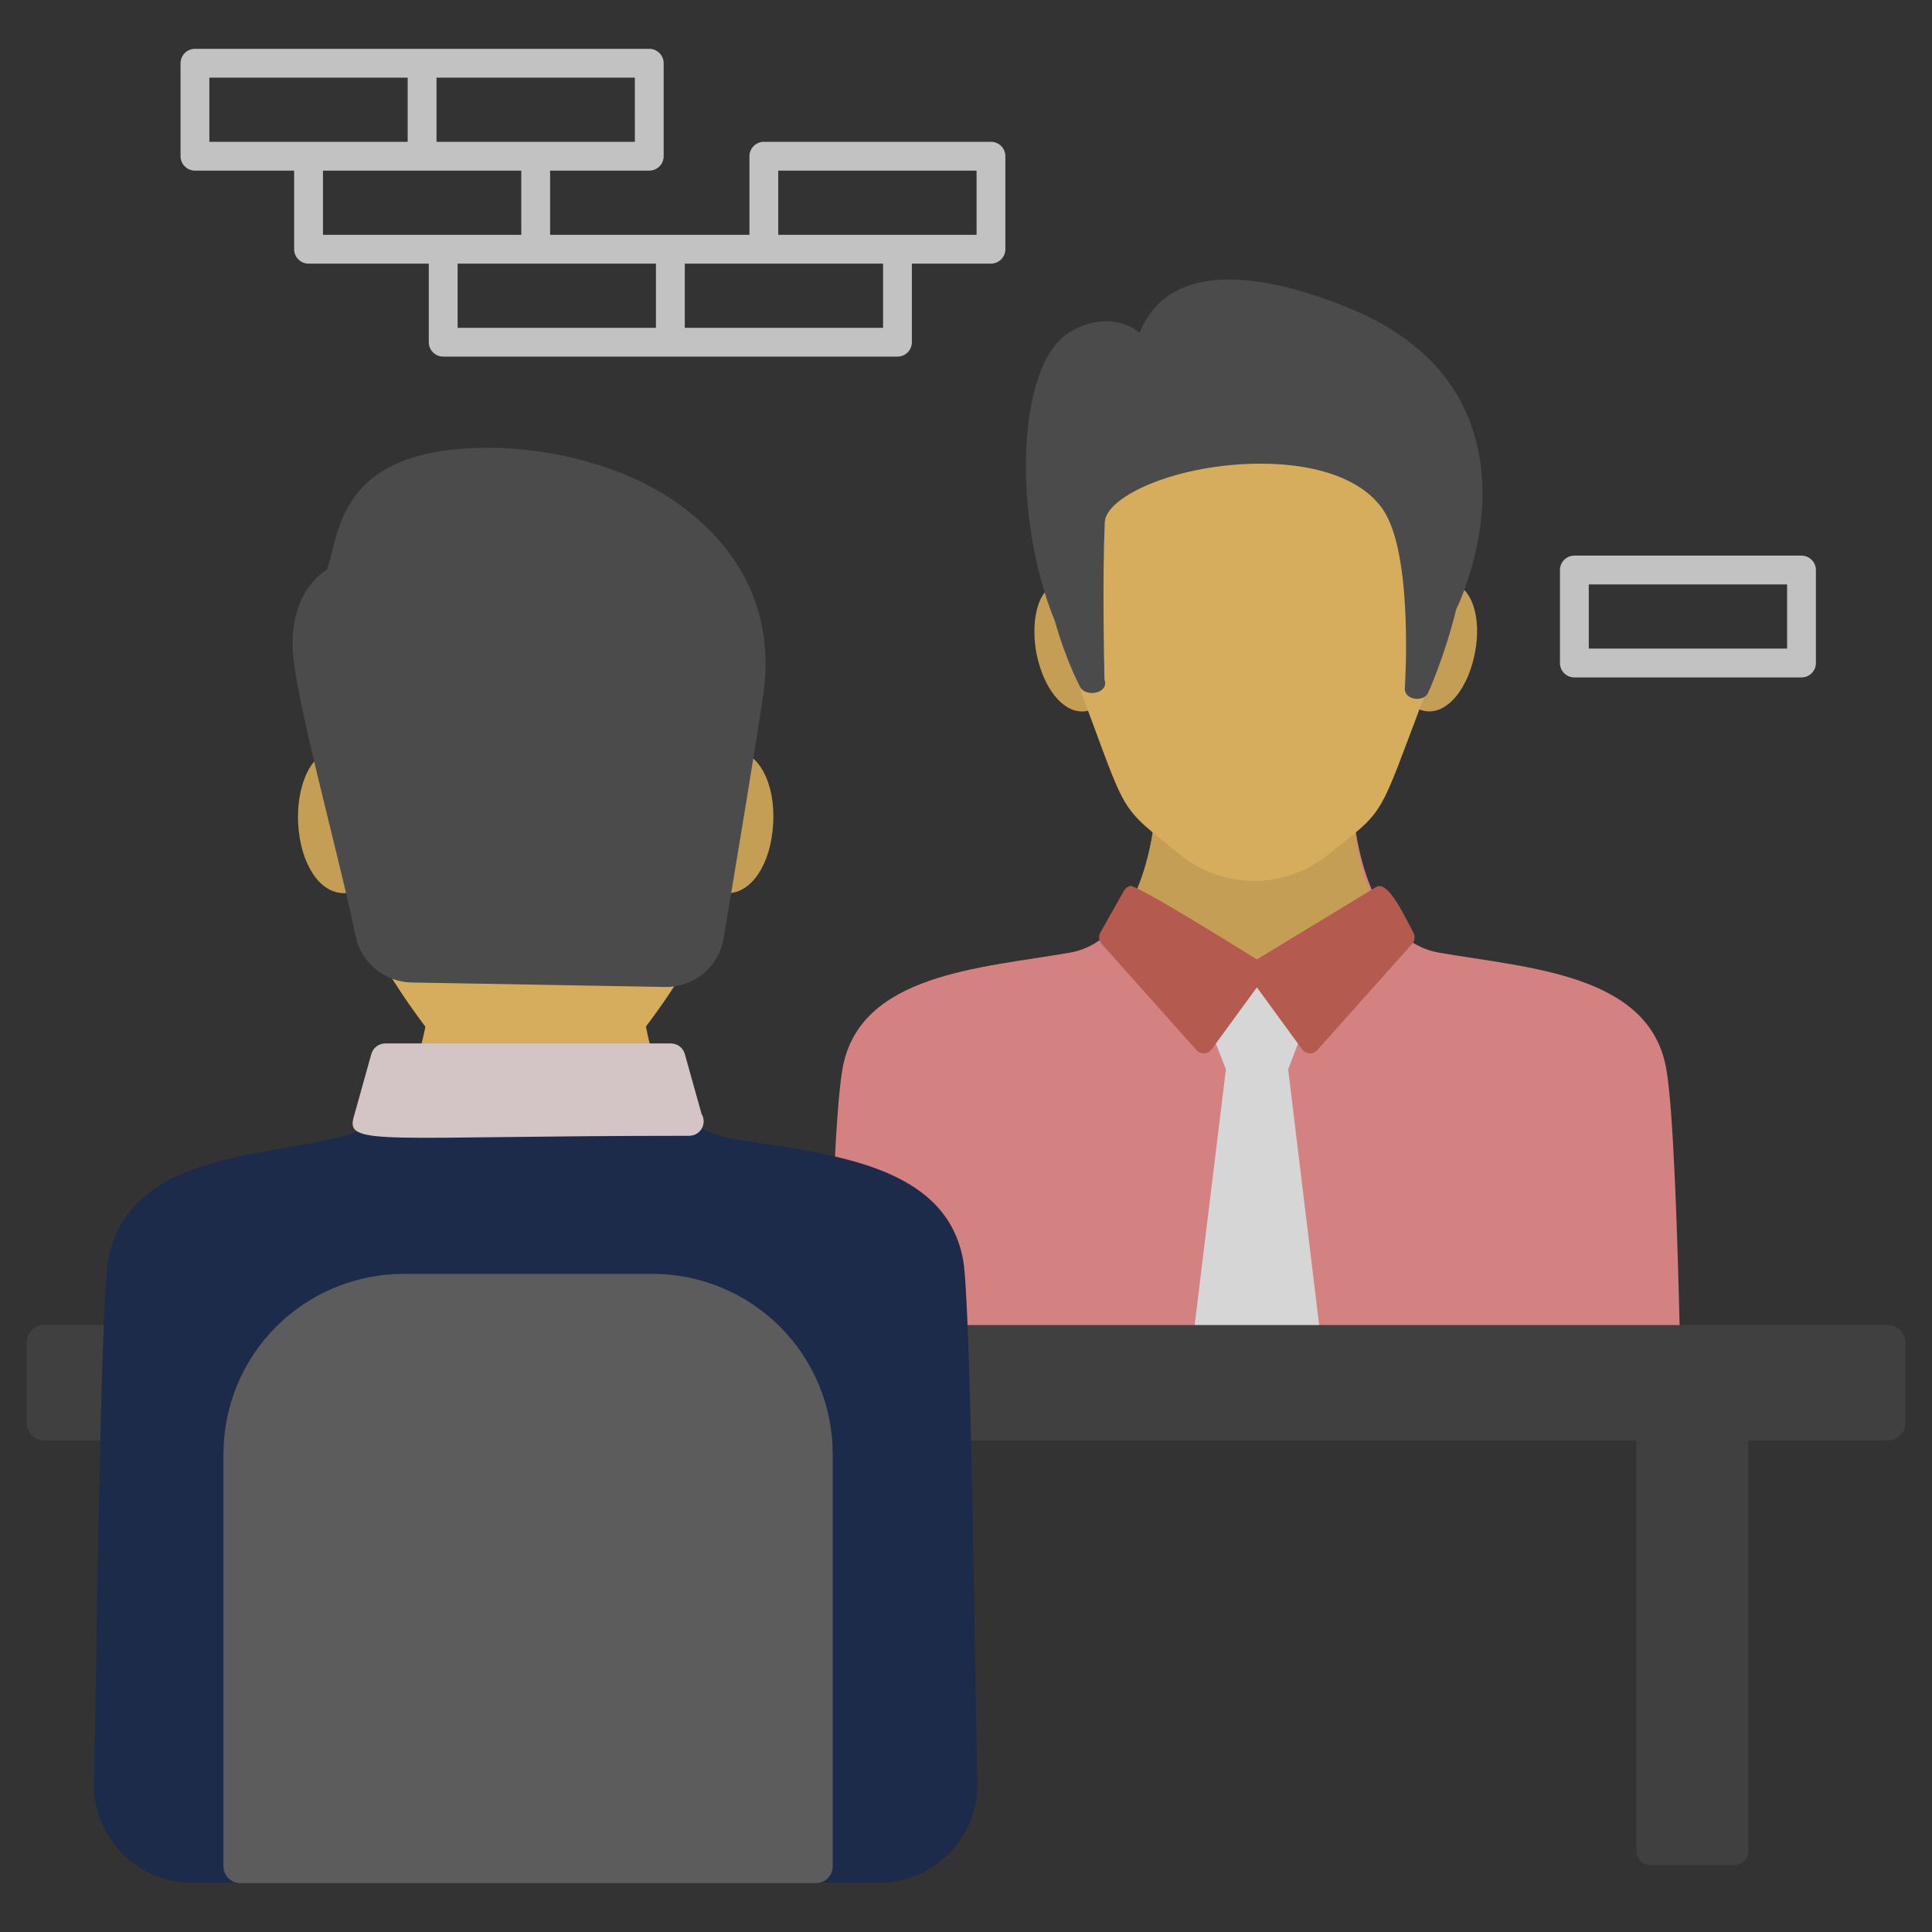 <svg width="82" height="82" viewBox="0 0 82 82" fill="none" xmlns="http://www.w3.org/2000/svg">
<rect x="0" y="0" width="82" height="82" fill="#333333" stroke="none"/>
<g opacity="0.8">
<path d="M73.602 58.465H70.055C69.976 58.465 69.898 58.48 69.824 58.51C69.751 58.541 69.685 58.585 69.629 58.641C69.573 58.697 69.528 58.764 69.498 58.837C69.468 58.91 69.453 58.988 69.453 59.067V78.554C69.453 78.887 69.722 79.157 70.055 79.157H73.602C73.682 79.158 73.76 79.142 73.833 79.112C73.907 79.082 73.973 79.037 74.029 78.981C74.085 78.925 74.13 78.858 74.16 78.785C74.19 78.712 74.205 78.633 74.205 78.554V59.067C74.205 58.988 74.19 58.91 74.159 58.837C74.129 58.764 74.085 58.697 74.029 58.641C73.973 58.585 73.906 58.541 73.833 58.51C73.76 58.48 73.681 58.465 73.602 58.465Z" fill="#444444"/>
<path d="M70.718 45.342C69.992 41.332 64.876 41.092 61.083 40.435C57.73 39.856 57.432 34.374 57.429 34.32C57.424 34.214 57.378 34.113 57.301 34.04C57.224 33.967 57.122 33.926 57.016 33.926H49.461C49.355 33.926 49.252 33.967 49.176 34.04C49.099 34.113 49.053 34.214 49.048 34.32C49.046 34.374 48.746 39.856 45.396 40.436C41.604 41.093 36.486 41.333 35.761 45.345C35.453 47.048 35.274 52.532 35.177 56.834C35.164 57.35 35.255 57.863 35.444 58.343C35.634 58.824 35.918 59.261 36.28 59.629C36.641 60 37.072 60.294 37.549 60.495C38.026 60.695 38.538 60.798 39.056 60.796H67.421C68.476 60.796 69.463 60.382 70.197 59.629C70.559 59.261 70.843 58.824 71.033 58.343C71.222 57.863 71.313 57.35 71.3 56.834C71.205 52.531 71.026 47.047 70.718 45.342Z" fill="#FD9595"/>
<path d="M57.426 34.318C57.422 34.212 57.376 34.111 57.299 34.038C57.222 33.964 57.12 33.923 57.014 33.923H49.459C49.352 33.923 49.25 33.964 49.173 34.037C49.096 34.11 49.051 34.211 49.046 34.317C48.923 35.983 48.383 38.2 47.228 39.407C47.156 39.482 47.115 39.582 47.114 39.686C47.112 39.79 47.149 39.891 47.218 39.968L50.782 43.96C50.823 44.006 50.874 44.042 50.931 44.065C50.987 44.089 51.049 44.1 51.11 44.097C51.172 44.094 51.232 44.077 51.286 44.048C51.34 44.019 51.387 43.979 51.424 43.929L53.346 41.298L55.268 43.929C55.343 44.03 55.457 44.092 55.581 44.098H55.602C55.66 44.098 55.718 44.086 55.771 44.062C55.824 44.038 55.872 44.004 55.91 43.96C62.514 36.562 58.005 42.721 57.426 34.318ZM61.58 24.715C60.694 24.531 59.772 25.578 59.455 27.124C59.195 28.398 59.429 30.194 60.669 30.194C61.506 30.194 62.298 29.195 62.59 27.764C62.908 26.209 62.473 24.898 61.58 24.715ZM45.008 24.715C43.901 24.941 43.767 26.64 43.998 27.765C44.29 29.195 45.08 30.196 45.919 30.196C47.16 30.196 47.394 28.397 47.134 27.126C46.817 25.578 45.903 24.531 45.008 24.715Z" fill="#E7B95D"/>
<path d="M54.674 45.386L55.542 43.115C55.564 43.057 55.573 42.996 55.568 42.935C55.563 42.873 55.545 42.814 55.514 42.761L54.609 41.192C54.573 41.129 54.521 41.077 54.458 41.041C54.395 41.004 54.324 40.985 54.252 40.985H52.439C52.366 40.985 52.295 41.004 52.232 41.04C52.169 41.077 52.117 41.129 52.081 41.192L51.175 42.761C51.144 42.814 51.125 42.874 51.121 42.936C51.116 42.998 51.126 43.06 51.149 43.117L52.031 45.387L50.606 57.049C50.599 57.11 50.605 57.172 50.624 57.23C50.643 57.288 50.675 57.341 50.718 57.385L53.081 59.852C53.12 59.892 53.166 59.924 53.217 59.946C53.269 59.968 53.324 59.979 53.379 59.98H53.382C53.438 59.979 53.494 59.967 53.545 59.945C53.597 59.922 53.643 59.889 53.681 59.848L55.979 57.382C56.02 57.338 56.051 57.285 56.069 57.228C56.088 57.17 56.094 57.11 56.087 57.05L54.674 45.386Z" fill="white"/>
<path d="M59.988 39.579C59.674 39.022 58.929 37.329 58.409 37.646L53.346 40.722C53.1 40.572 48.245 37.529 47.966 37.601C47.913 37.615 47.862 37.639 47.818 37.673C47.774 37.707 47.738 37.749 47.71 37.797L46.703 39.579C46.661 39.654 46.643 39.741 46.652 39.826C46.662 39.912 46.697 39.993 46.755 40.057L50.782 44.57C50.82 44.613 50.868 44.648 50.921 44.672C50.974 44.696 51.032 44.708 51.09 44.708H51.111C51.172 44.704 51.232 44.688 51.286 44.658C51.34 44.629 51.388 44.588 51.424 44.539L53.346 41.906L55.268 44.539C55.343 44.639 55.457 44.701 55.581 44.708H55.602C55.66 44.708 55.718 44.696 55.771 44.672C55.824 44.648 55.872 44.613 55.91 44.57L59.937 40.057C59.994 39.993 60.03 39.912 60.039 39.826C60.048 39.74 60.03 39.654 59.988 39.579Z" fill="#D56455"/>
<path d="M61.199 23.163L58.534 18.682C58.493 18.613 58.433 18.557 58.36 18.522C58.288 18.487 58.207 18.473 58.127 18.484L53.243 19.104L47.575 17.518C47.473 17.489 47.364 17.5 47.271 17.549C47.177 17.598 47.106 17.681 47.073 17.782L45.191 23.241C45.17 23.299 45.164 23.362 45.171 23.423L45.89 29.385C47.903 34.751 47.41 34.102 50.083 36.276C50.965 36.993 52.076 37.387 53.212 37.387H53.239C54.355 37.387 55.452 37.004 56.325 36.31C58.912 34.252 58.427 34.871 60.554 29.288L61.251 23.422C61.264 23.332 61.246 23.241 61.199 23.163Z" fill="#FFCC66"/>
<path d="M62.4 17.923C61.596 15.784 59.879 14.159 57.299 13.093C53.983 11.723 49.693 10.84 48.369 14.126C47.721 13.565 46.492 13.383 45.34 14.136C43.097 15.602 43.008 22.078 44.771 26.355C45.239 28.025 45.827 29.12 45.85 29.166C46.096 29.614 47.089 29.424 46.877 28.844C46.861 28.12 46.786 24.503 46.89 22.166C46.941 21.047 50.005 19.679 53.509 19.679C56.069 19.679 57.993 20.439 58.784 21.765C59.985 23.777 59.63 29.145 59.626 29.198C59.592 29.723 60.424 29.818 60.612 29.409C60.64 29.346 61.321 27.845 61.803 25.869C61.886 25.701 63.822 21.708 62.4 17.923Z" fill="#515151"/>
<path d="M42.061 6.019H32.42C32.258 6.019 32.102 6.084 31.988 6.198C31.873 6.313 31.809 6.469 31.809 6.631V9.967H23.348V7.242H27.557C27.894 7.242 28.168 6.969 28.168 6.631V2.684C28.168 2.522 28.104 2.366 27.989 2.252C27.874 2.137 27.719 2.073 27.557 2.072H8.275C8.112 2.072 7.957 2.137 7.842 2.251C7.728 2.366 7.663 2.521 7.663 2.684V6.631C7.663 6.969 7.938 7.242 8.275 7.242H12.484V10.578C12.484 10.915 12.758 11.189 13.095 11.189H18.199V14.524C18.199 14.862 18.474 15.135 18.81 15.135H38.092C38.428 15.135 38.703 14.862 38.703 14.524V11.189H42.06C42.222 11.189 42.377 11.124 42.492 11.01C42.606 10.895 42.671 10.74 42.671 10.578V6.631C42.671 6.55 42.656 6.471 42.625 6.397C42.595 6.322 42.55 6.255 42.493 6.198C42.437 6.141 42.369 6.096 42.295 6.066C42.221 6.035 42.141 6.019 42.061 6.019ZM26.946 6.019H18.527V3.295H26.945L26.946 6.019ZM8.886 3.295H17.303V6.019H8.886V3.295ZM13.707 7.242H22.125V9.967H13.708V7.242H13.707ZM19.423 11.189H27.84V13.913H19.423V11.189ZM37.48 13.914H29.064V11.189H37.48V13.914ZM41.449 9.967H33.031V7.242H41.449V9.967ZM76.461 23.582H66.82C66.658 23.582 66.502 23.647 66.388 23.761C66.273 23.876 66.209 24.032 66.209 24.194V28.141C66.209 28.479 66.483 28.752 66.82 28.752H76.461C76.798 28.752 77.073 28.479 77.073 28.141V24.194C77.072 24.032 77.008 23.876 76.893 23.762C76.779 23.647 76.623 23.583 76.461 23.582ZM75.85 27.529H67.433V24.806H75.85V27.529Z" fill="#E6E6E6"/>
<path d="M80.136 56.238H1.864C1.67 56.238 1.484 56.315 1.347 56.452C1.209 56.589 1.132 56.775 1.132 56.969V60.405C1.132 60.599 1.209 60.785 1.347 60.922C1.484 61.06 1.67 61.137 1.864 61.137H80.136C80.33 61.137 80.516 61.06 80.653 60.922C80.791 60.785 80.868 60.599 80.868 60.405V56.969C80.868 56.775 80.791 56.589 80.653 56.452C80.516 56.315 80.33 56.238 80.136 56.238Z" fill="#444444"/>
<path d="M40.88 53.485C40.2 49.736 36.001 49.092 32.297 48.524L32.226 48.513C32.196 48.504 32.164 48.497 32.133 48.492C31.108 48.344 30.392 48.289 29.639 47.797C27.932 46.63 31.533 46.98 16.954 46.98C16.704 46.98 16.488 47.14 16.42 47.291C14.389 49.493 5.618 47.81 4.591 53.485C4.259 55.339 4.081 71.787 3.991 75.645C3.966 76.776 4.386 77.844 5.176 78.652C5.564 79.051 6.029 79.368 6.542 79.584C7.056 79.8 7.607 79.911 8.164 79.909H37.308C38.442 79.909 39.503 79.463 40.294 78.653C40.684 78.257 40.99 77.787 41.194 77.27C41.398 76.753 41.495 76.201 41.481 75.645C41.39 71.767 41.214 55.34 40.88 53.485Z" fill="#16294f"/>
<path d="M31.09 31.814C30.068 31.814 29.254 33.051 29.157 34.755C29.059 36.491 29.77 37.845 30.812 37.905L30.883 37.908C31.905 37.908 32.719 36.67 32.816 34.964C32.914 33.23 32.203 31.876 31.09 31.814ZM14.311 31.815H14.309C13.066 31.887 12.576 33.57 12.655 34.964C12.752 36.669 13.565 37.908 14.588 37.908L14.659 37.905C15.702 37.845 16.412 36.491 16.314 34.755C16.216 33.052 15.403 31.815 14.311 31.815Z" fill="#E7B95D"/>
<path d="M27.414 43.569C28.517 42.125 31.28 38.172 31.28 34.861C31.28 29.093 27.448 24.403 22.736 24.403C18.025 24.403 14.192 29.095 14.192 34.861C14.192 38.224 17.065 42.277 18.054 43.573C17.935 44.209 17.758 44.833 17.524 45.436L18.096 45.661L17.467 45.574C17.386 45.773 17.285 45.964 17.17 46.185L16.702 47.084H28.766C28.117 45.84 27.767 45.337 27.414 43.569Z" fill="#FFCC67"/>
<path d="M28.766 21.364C26.736 19.909 23.661 19.005 20.738 19.005C14.237 19.005 14.436 22.71 13.874 24.176C13.367 24.504 12.268 25.48 12.437 27.742C12.537 29.093 13.278 32.119 13.995 35.046C14.43 36.818 14.839 38.492 15.097 39.742C15.326 40.857 16.324 41.68 17.468 41.7L28.232 41.89H28.276C29.485 41.89 30.509 41.026 30.71 39.834C31.226 36.757 32.133 31.316 32.4 29.448C32.723 27.18 32.355 23.937 28.766 21.364Z" fill="#515151"/>
<path d="M29.775 47.271L29.065 44.734C29.029 44.605 28.951 44.492 28.845 44.411C28.738 44.331 28.608 44.287 28.474 44.287H16.353C16.219 44.287 16.089 44.331 15.982 44.411C15.875 44.492 15.798 44.605 15.761 44.734L15.008 47.428C14.658 48.67 16.282 48.207 29.227 48.207H29.25C29.36 48.207 29.467 48.178 29.561 48.123C29.656 48.068 29.734 47.989 29.787 47.893C29.841 47.798 29.868 47.69 29.866 47.581C29.863 47.471 29.832 47.364 29.775 47.271Z" fill="#fbe8ea"/>
<path d="M27.704 54.067H17.123C15.098 54.07 13.156 54.875 11.723 56.307C10.291 57.74 9.486 59.682 9.483 61.707V79.212C9.483 79.607 9.804 79.927 10.199 79.927H34.628C34.817 79.927 34.999 79.852 35.134 79.718C35.268 79.583 35.343 79.401 35.343 79.212V61.707C35.341 59.682 34.535 57.74 33.103 56.308C31.671 54.876 29.729 54.07 27.704 54.067Z" fill="#666666"/>
</g>
</svg>
